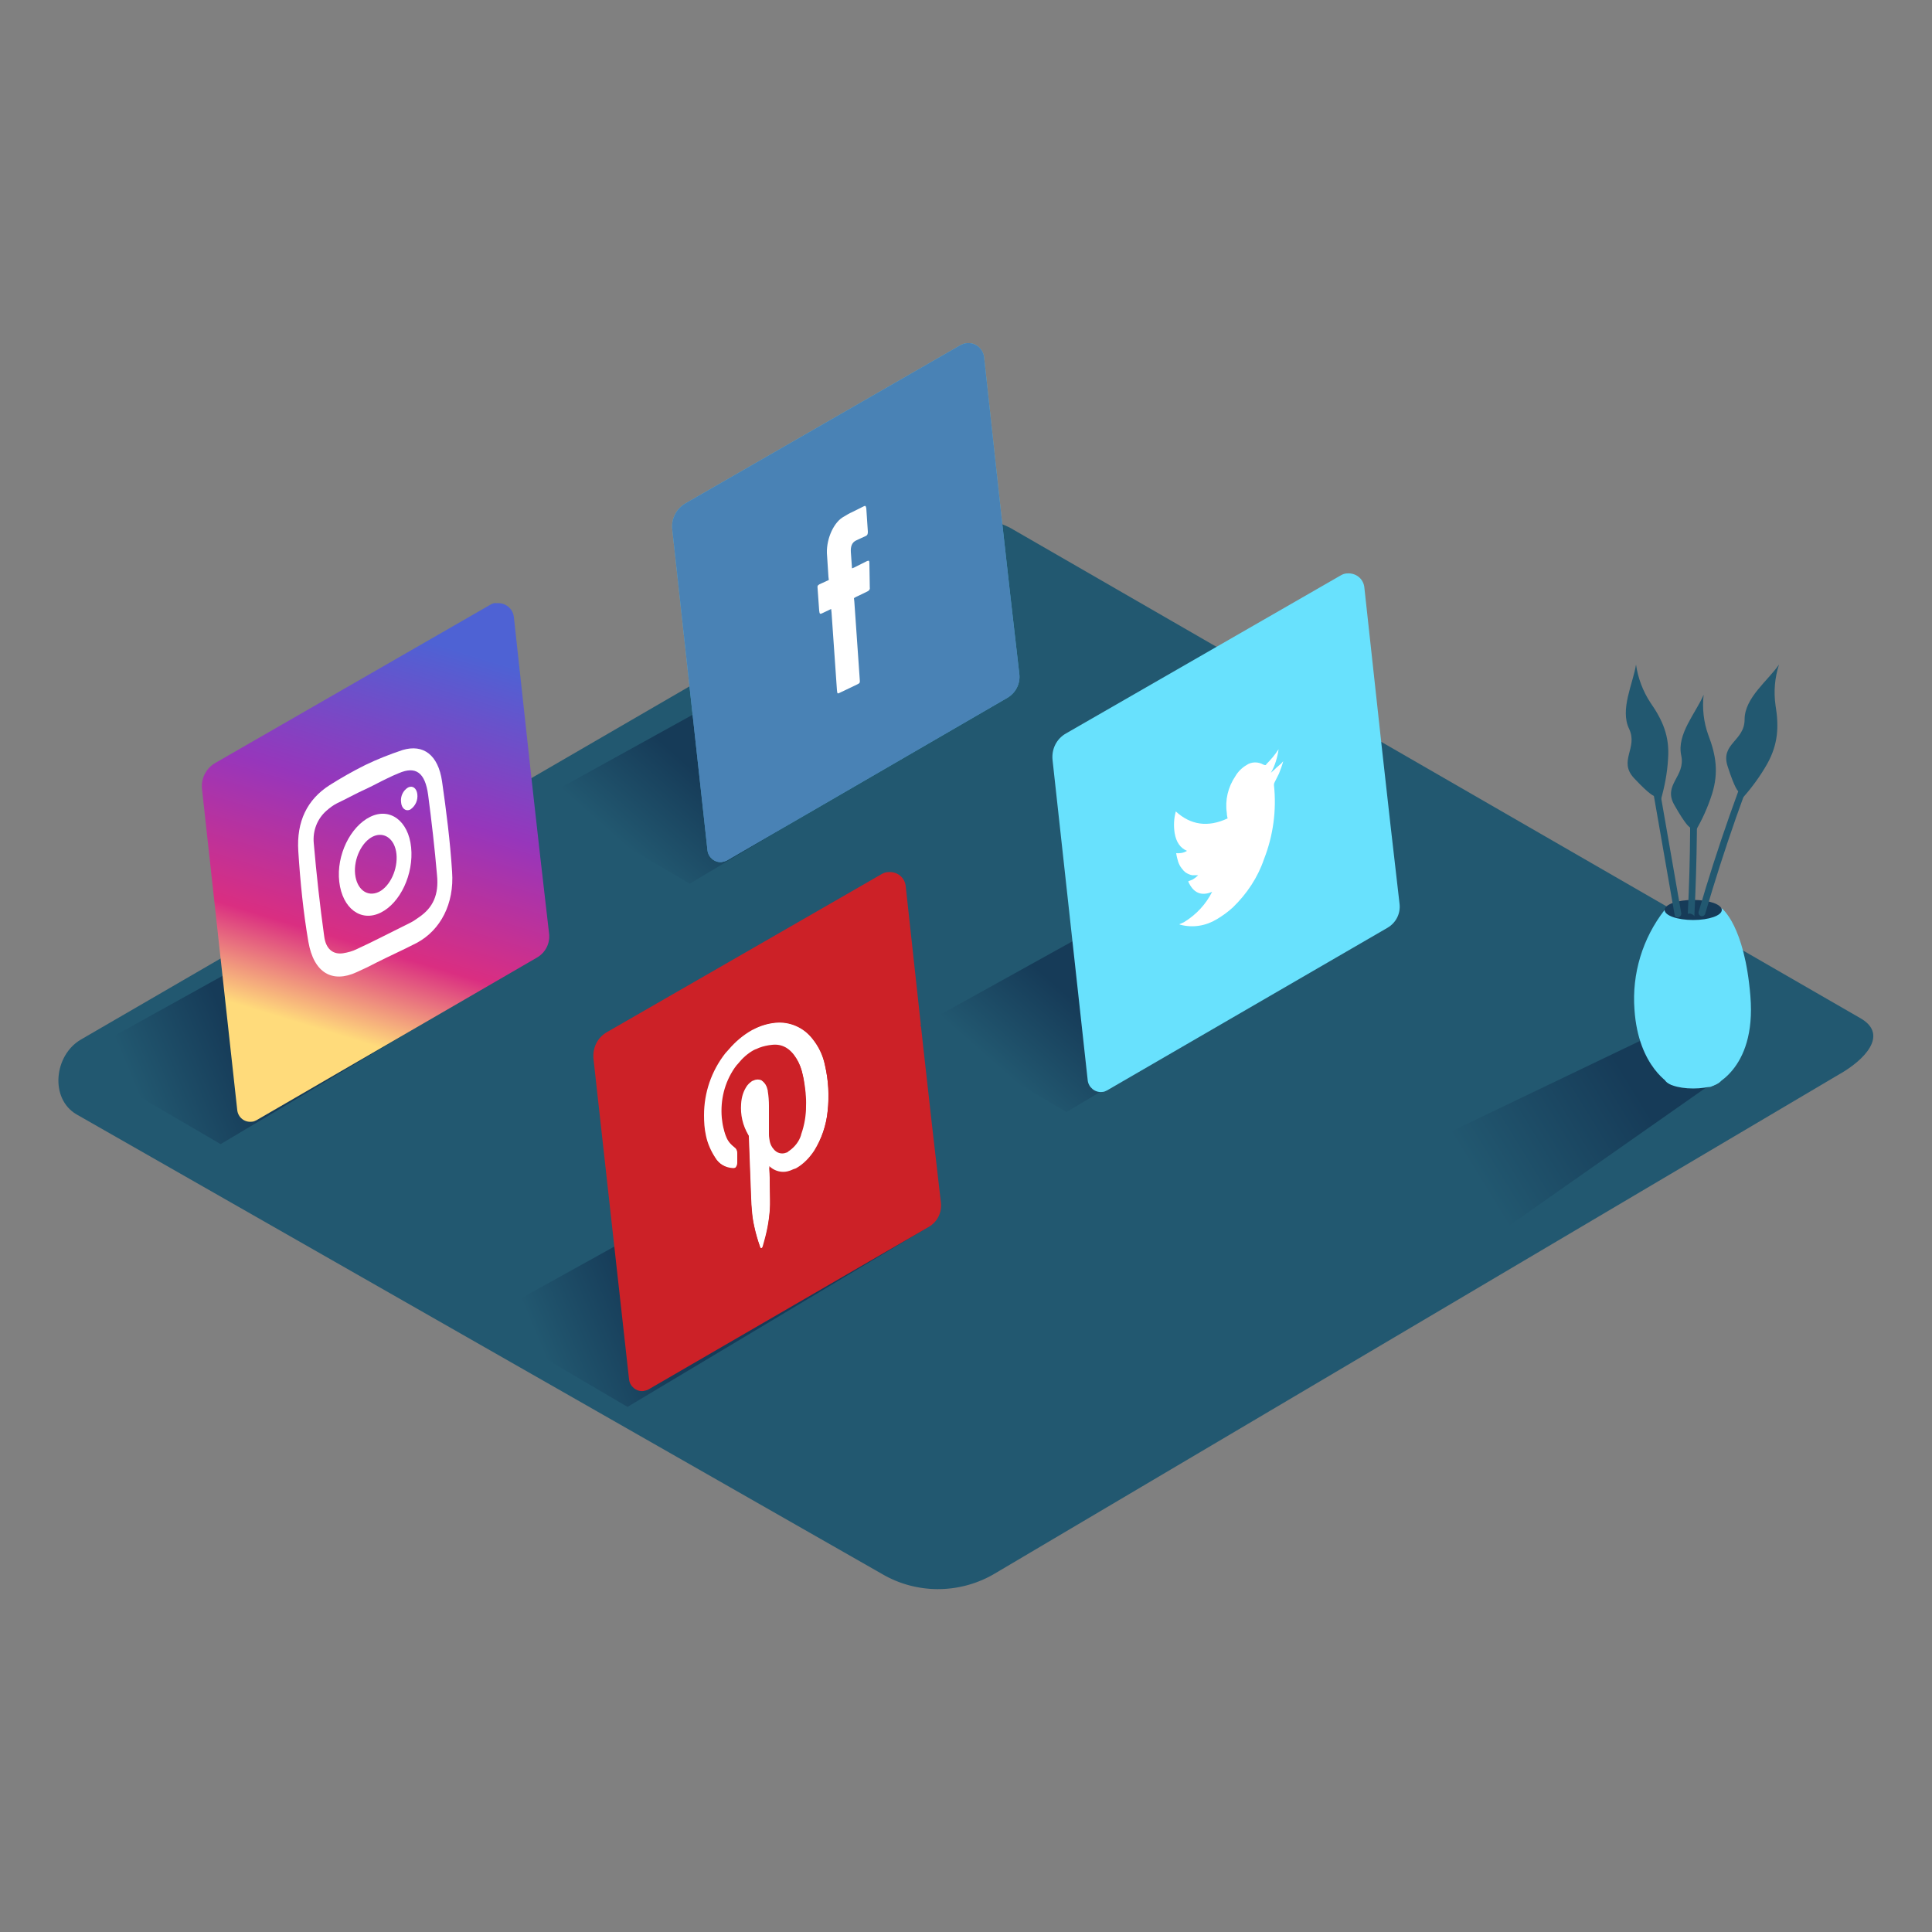 <svg transform="scale(1)" version="1.1" id="Layer_1" xmlns="http://www.w3.org/2000/svg" xmlns:xlink="http://www.w3.org/1999/xlink" x="0px" y="0px" viewBox="0 0 500 500" xml:space="preserve" class="show_show__wrapper__graphic__5Waiy "><rect x="0" y="0" width="500" height="500" fill="#808080" stroke="none"/><title>React</title><style type="text/css">
	.st0{fill:#225870;}
	.st1{fill:url(#SVGID_1_);}
	.st2{fill:#68E1FD;}
	.st3{fill:#163B58;}
	.st4{fill:url(#SVGID_00000068660280281746293030000002499643222788640148_);}
	.st5{fill:#CC2127;}
	.st6{fill:#FFFFFF;}
	.st7{fill:url(#SVGID_00000090281667925132586970000003225089498992764331_);}
	.st8{fill:url(#SVGID_00000016034832227990726350000012017825597981207216_);}
	.st9{fill:url(#SVGID_00000180333836692396562850000000387214313147582093_);}
	.st10{fill:url(#SVGID_00000178923840595198721900000011968966450811697301_);}
	.st11{opacity:0.53;fill:#2E2E75;enable-background:new    ;}
</style><path class="st0" id="field" d="M257,407.5l218.7-129.3c7-3.9,12.9-10.3,6.1-14.5L262.3,137.1c-3.3-2-8.3-3.4-11.6-1.4L21,269
	c-7,4-8.2,15.3-1.2,19.4l208.4,118.9C237,412.5,248,412.6,257,407.5z"></path><g id="plant"><linearGradient id="SVGID_1_" gradientUnits="userSpaceOnUse" x1="422.637" y1="221.095" x2="382.587" y2="196.545" gradientTransform="matrix(1 0 0 -1 0 502)"><stop offset="0" style="stop-color: rgb(22, 59, 88);"></stop><stop offset="1" style="stop-color: rgb(34, 88, 112);"></stop></linearGradient><polyline class="st1" points="424.4,269.4 370.6,295.2 380,324.6 448.6,276.5 	"></polyline><path class="st2" d="M430.8,235.5c-5.7,7.3-8.5,16.5-7.8,25.8c1,15,9.5,19.4,9.5,19.4l10.1,0.6c0,0,12-3.9,10.4-23.5
		c-1.5-18.4-7.4-22.7-7.4-22.7"></path><ellipse class="st3" cx="438.2" cy="235.5" rx="7.4" ry="2.6"></ellipse><ellipse class="st2" cx="438.2" cy="279.1" rx="7.4" ry="2.6"></ellipse><path class="st0" d="M435.1,236.3l-9-51.6c-0.2-1.1-1.9-0.6-1.7,0.5l9,51.6C433.6,237.9,435.3,237.4,435.1,236.3z"></path><path class="st0" d="M436.8,236.5c0.3-0.1,0.6-0.1,0.8,0c0.4,0.1,0.7,0.3,0.9,0.6c0.7-14.4,0.9-28.8,0.4-43.2c0-1.1-1.8-1.1-1.8,0
		C437.6,208.1,437.5,222.3,436.8,236.5z"></path><path class="st0" d="M457,186.5c-6.7,16.2-12.5,32.7-17.4,49.5c-0.1,0.5,0.2,1,0.7,1.1c0.4,0.1,0.9-0.2,1-0.6
		c4.9-16.8,10.7-33.4,17.4-49.5C459.1,185.9,457.4,185.4,457,186.5z"></path><path class="st0" d="M428.1,206c0,0-1-0.1-5.2-4.6s1.1-7.8-1.3-12.8s1-11.6,1.8-16.6c0.5,3.5,1.8,6.9,3.7,9.8
		c3.2,4.6,5,8.7,4.6,14.5c-0.2,3.7-0.9,7.3-1.9,10.8"></path><path class="st0" d="M437.2,214c0,0-0.9-0.4-3.9-5.7s3-7.3,1.8-12.8s3.8-11,5.8-15.7c-0.4,3.5,0,7.1,1.2,10.4c2,5.2,2.7,9.7,1,15.2
		c-1.1,3.5-2.6,6.8-4.5,10"></path><path class="st0" d="M449.8,204.7c0,0-0.8-0.5-2.7-6.4s4.4-6.5,4.4-12.1s6-10,8.9-14.2c-1.1,3.4-1.4,7-0.9,10.5
		c0.9,5.5,0.7,10-2.1,15.1c-1.8,3.2-4,6.2-6.4,8.9"></path></g><g id="pinterest"><linearGradient id="SVGID_00000173856230461970023140000012934955655575529102_" gradientUnits="userSpaceOnUse" x1="166.38" y1="163.579" x2="140.13" y2="152.609" gradientTransform="matrix(1 0 0 -1 0 502)"><stop offset="0" style="stop-color: rgb(22, 59, 88);"></stop><stop offset="1" style="stop-color: rgb(34, 88, 112);"></stop></linearGradient><polyline points="196.3,301.9 124.4,341.8 
		162.4,364.1 240.3,317.5 	" style="fill: url(&quot;#SVGID_00000173856230461970023140000012934955655575529102_&quot;);"></polyline><path class="st5" d="M228.2,226.2l-71.1,40.9c-2.5,1.4-3.8,4.1-3.5,7l9.2,82.9c0.2,1.8,1.9,3.2,3.7,3c0.5-0.1,0.9-0.2,1.3-0.4
		l72.6-42.1c2.2-1.3,3.4-3.7,3.1-6.3c-3.2-27.4-6-53.2-9.1-81.8c-0.2-2.3-2.2-3.9-4.5-3.7C229.3,225.7,228.7,225.9,228.2,226.2z"></path><path class="st6" d="M194.8,266.4l0.2-0.1c1.8-0.9,3.7-1.5,5.6-1.7c3.7-0.4,7.4,1.2,9.7,4.2c1.6,2,2.7,4.3,3.2,6.8
		c0.9,3.9,1.1,7.9,0.7,11.9c-0.3,3.7-1.6,7.2-3.5,10.3c-1.2,1.8-2.7,3.4-4.6,4.5l-0.2,0.1l-0.3,0.1l-0.3,0.1c-0.3,0.1-0.6,0.3-1,0.4
		c-1.4,0.5-3,0.3-4.3-0.5c-0.3-0.2-0.6-0.4-0.9-0.7c0,1,0.1,1.9,0.1,2.9c0,2.3,0.1,4.6,0.1,7c-0.1,3-0.6,6.1-1.4,9
		c-0.2,0.6-0.3,1.2-0.5,1.8c0,0.1-0.1,0.3-0.2,0.4c-0.1,0.1-0.1,0.1-0.2,0.1c-0.2,0-0.3-0.2-0.3-0.3c-0.7-1.8-1.2-3.7-1.6-5.6
		c-0.3-1.4-0.5-2.7-0.6-4.1c-0.2-1.9-0.2-3.8-0.3-5.8c-0.2-4.4-0.3-8.7-0.5-13.1c0-0.2-0.1-0.4-0.2-0.5c-0.7-1.2-1.3-2.6-1.6-4
		c-0.3-1.4-0.4-2.7-0.3-4.1c0.1-1.7,0.6-3.4,1.6-4.8l0.1-0.1c0.3-0.4,0.7-0.7,1.1-1l0.2-0.1l0.3-0.1c0.6-0.3,1.4-0.3,2,0
		c0.9,0.6,1.5,1.5,1.7,2.5c0.1,0.2,0.1,0.3,0.1,0.5c0.2,1.2,0.3,2.5,0.3,3.8c0,2.5,0,5,0,7.4c0,0.6,0.1,1.1,0.2,1.7
		c0.1,0.6,0.4,1.3,0.8,1.8c0.8,1.1,2.2,1.5,3.4,0.9l0.3-0.1l0.1-0.1l0.1-0.1l0.3-0.2c1.4-1,2.5-2.4,3-4c0-0.1,0.1-0.2,0.1-0.4
		c0.8-2.3,1.2-4.7,1.2-7.1c0-2.3-0.2-4.7-0.6-7c-0.1-0.3-0.1-0.6-0.2-0.9c-0.3-1.5-0.8-2.9-1.6-4.2c-1.6-2.6-3.7-3.8-6.3-3.5
		c-0.3,0-0.5,0.1-0.8,0.1c-1.2,0.2-2.3,0.5-3.3,1l-0.3,0.1l-0.4,0.2c-1.6,0.9-2.9,2.1-4.1,3.6l-0.2,0.2c-0.1,0.1-0.2,0.3-0.3,0.4
		s-0.2,0.3-0.3,0.4c-2.6,3.8-3.7,8.3-3.3,12.9c0.1,0.8,0.2,1.7,0.4,2.5c0.2,0.8,0.4,1.6,0.7,2.3c0.4,1.1,1.1,2,2.1,2.7
		c0.3,0.2,0.6,0.6,0.7,1c0.1,0.2,0.1,0.5,0.1,0.7c0,0.8,0,1.6,0,2.4c0,0.4-0.1,0.8-0.4,1.2c-0.1,0.1-0.1,0.1-0.2,0.1
		c-0.1,0.1-0.3,0.1-0.5,0.1c-2-0.1-3.8-1.1-4.8-2.9c-1.2-1.7-2-3.7-2.4-5.7c-0.4-1.7-0.6-3.5-0.5-5.3c0-5.8,1.9-11.4,5.5-16
		c0.3-0.4,0.6-0.7,0.9-1c1.7-2,3.7-3.7,6-5L194.8,266.4z"></path><path class="st5" d="M219.3,262.6c3.8,4.9,6.2,10.7,7.1,16.8c0.5,2.9,0.7,5.7,0.7,8.6c-0.2,11-3.4,20.8-9.6,29.1
		c-2.9,4-6.6,7.4-11,9.8c-1.2,0.6-2.5,1.2-3.8,1.7c-2.9,1-6,1.4-9.1,1.2c-5.8-0.6-11.2-3.4-14.9-7.9c-3.3-3.8-5.6-8.2-6.9-13
		l-0.4-1.4l-0.6-2.7c0-0.1,0-0.3,0-0.5c-0.2-1.7-0.5-3.4-0.6-5.2c-0.7-9.6,1.4-19.2,6-27.6c2.9-5.6,7.1-10.3,12.4-13.8
		c0.4-0.2,0.7-0.5,1-0.7l2.3-1.2c0.1,0,0.1,0,0.2,0c0.7-0.3,1.3-0.6,2-0.8c3.4-1.3,7-1.7,10.5-1.2
		C210.3,254.6,215.3,257.5,219.3,262.6z M214.2,287.6c0.5-4,0.2-8-0.7-11.9c-0.5-2.5-1.6-4.8-3.2-6.8c-2.3-3-6-4.6-9.7-4.2
		c-2,0.2-3.9,0.8-5.6,1.7l-0.2,0.1l-0.2,0.1c-2.3,1.3-4.3,3-6,5c-0.3,0.3-0.6,0.7-0.9,1c-3.6,4.6-5.5,10.2-5.5,16
		c0,1.8,0.1,3.5,0.5,5.3c0.4,2,1.3,4,2.4,5.7c1,1.7,2.8,2.8,4.8,2.9c0.2,0,0.3,0,0.5-0.1c0.1,0,0.1-0.1,0.2-0.1
		c0.3-0.3,0.5-0.8,0.4-1.2c0-0.8-0.1-1.6,0-2.4c0-0.2,0-0.5-0.1-0.7c-0.1-0.4-0.3-0.8-0.7-1c-0.9-0.7-1.6-1.6-2.1-2.7
		c-0.3-0.7-0.6-1.5-0.7-2.3c-0.2-0.8-0.3-1.6-0.4-2.5c-0.5-4.5,0.7-9.1,3.3-12.9l0.3-0.4l0.3-0.4l0.2-0.2c1.1-1.4,2.4-2.6,4-3.5
		l0.4-0.2l0.3-0.1c1-0.5,2.2-0.9,3.3-1c0.3,0,0.5-0.1,0.8-0.1c2.6-0.2,4.7,1,6.3,3.5c0.8,1.3,1.3,2.7,1.6,4.2
		c0.1,0.3,0.1,0.6,0.2,0.9c0.4,2.3,0.7,4.6,0.6,7c0,2.4-0.4,4.8-1.2,7.1c0,0.1-0.1,0.2-0.1,0.4c-0.5,1.6-1.6,3-3,4l-0.3,0.2
		l-0.1,0.1l-0.1,0.1l-0.3,0.1c-1.2,0.5-2.6,0.1-3.3-1c-0.4-0.5-0.7-1.1-0.8-1.8c-0.1-0.6-0.2-1.1-0.2-1.7c0-2.5,0-5,0-7.4
		c0-1.3-0.1-2.5-0.3-3.8c0-0.2-0.1-0.3-0.1-0.5c-0.2-1-0.8-1.9-1.7-2.5c-0.6-0.3-1.4-0.3-2,0l-0.3,0.1l-0.2,0.1
		c-0.4,0.3-0.8,0.6-1.1,1l-0.1,0.1c-1,1.4-1.5,3-1.6,4.8c-0.1,1.4,0,2.8,0.3,4.1c0.3,1.4,0.9,2.8,1.6,4c0.1,0.1,0.1,0.3,0.1,0.4
		c0.2,4.5,0.3,8.9,0.5,13.3c0.1,1.9,0.1,3.9,0.3,5.8c0.1,1.4,0.3,2.8,0.6,4.1c0.4,1.9,1,3.8,1.6,5.6c0.1,0.2,0.2,0.3,0.3,0.3
		c0,0,0.1,0,0.1,0c0.1-0.1,0.2-0.2,0.2-0.3c0.2-0.7,0.4-1.3,0.5-1.9c0.8-2.9,1.3-6,1.4-9c0.1-2.3-0.1-4.6-0.1-7c0-1,0-1.9-0.1-2.9
		c0.3,0.2,0.6,0.5,0.9,0.7c1.3,0.8,2.9,1,4.3,0.5c0.3-0.1,0.6-0.2,1-0.4l0.3-0.1l0.3-0.1l0.2-0.1c1.9-1.1,3.5-2.6,4.6-4.5
		C212.6,294.8,213.8,291.3,214.2,287.6"></path></g><g id="ig"><linearGradient id="SVGID_00000094587574793813039120000007431344156278217891_" gradientUnits="userSpaceOnUse" x1="61.109" y1="231.513" x2="34.849" y2="220.543" gradientTransform="matrix(1 0 0 -1 0 502)"><stop offset="0" style="stop-color: rgb(22, 59, 88);"></stop><stop offset="1" style="stop-color: rgb(34, 88, 112);"></stop></linearGradient><polyline points="91,234 19.1,273.9 57.1,296.1 
		135.1,249.6 	" style="fill: url(&quot;#SVGID_00000094587574793813039120000007431344156278217891_&quot;);"></polyline><linearGradient id="SVGID_00000066511418831646207310000000778074012336099206_" gradientUnits="userSpaceOnUse" x1="83.827" y1="235.271" x2="114.177" y2="335.061" gradientTransform="matrix(1 0 0 -1 0 502)"><stop offset="0" style="stop-color: rgb(255, 219, 123);"></stop><stop offset="0.23" style="stop-color: rgb(218, 46, 129);"></stop><stop offset="0.59" style="stop-color: rgb(151, 54, 187);"></stop><stop offset="1" style="stop-color: rgb(78, 98, 212);"></stop></linearGradient><path d="M126.9,156.5l-71.1,40.9
		c-2.5,1.4-3.9,4.2-3.5,7l9.1,82.9c0.2,1.8,1.8,3.2,3.7,3c0.5,0,0.9-0.2,1.3-0.4l72.6-42.1c2.2-1.3,3.4-3.7,3.1-6.2
		c-3.2-27.4-6-53.2-9.1-81.8c-0.2-2.3-2.2-3.9-4.5-3.7C127.9,156,127.4,156.2,126.9,156.5z" style="fill: url(&quot;#SVGID_00000066511418831646207310000000778074012336099206_&quot;);"></path><path class="st6" d="M105.6,203.8c1.2-0.6,2.2,0.2,2.4,1.7c0.2,1.6-0.5,3.1-1.8,4c-1.2,0.6-2.3-0.3-2.4-1.9
		C103.6,206.1,104.3,204.6,105.6,203.8z"></path><path class="st6" d="M95.8,211.4c5.1-2.5,9.9,1,10.6,7.9s-2.8,14.4-7.9,16.9s-9.9-1.1-10.7-8S90.7,213.9,95.8,211.4z M98.1,230.8
		c2.9-1.5,4.9-5.9,4.5-9.8s-3.2-5.9-6.1-4.5s-5,5.8-4.6,9.7S95,232.3,98.1,230.8L98.1,230.8"></path><path class="st6" d="M114.4,202.2c1.1,7.7,2.1,15.5,2.6,23.4c0.6,8.3-3,15.1-9.1,18.4c-1,0.5-2,1-3,1.5c-1.7,0.8-3.3,1.6-5,2.4
		s-3.2,1.6-4.8,2.4l-2.8,1.3c-6.3,2.9-11.1,0.2-12.5-7.9c-1.3-7.6-2.1-15.5-2.6-23.4c-0.5-7.7,2.3-13.4,8.1-17.1
		c3-1.9,6-3.6,9.2-5.2c3.1-1.5,6.4-2.8,9.7-3.9C109.6,192.5,113.4,195.4,114.4,202.2z M113.1,226.5c-0.6-7-1.4-13.9-2.3-20.8
		c-0.8-5.8-3.2-7.5-7.6-5.6c-1,0.4-2.1,0.9-3.1,1.4c-1.7,0.8-3.3,1.7-5,2.5c-1.5,0.7-3,1.4-4.5,2.2c-1.1,0.6-2.2,1.1-3.4,1.7
		c-1,0.5-1.9,1.2-2.7,1.9c-2.4,2.1-3.6,5.2-3.3,8.4c0.7,8.1,1.6,16.2,2.7,24.1c0.4,3.3,2.3,4.8,4.9,4.4c1.2-0.2,2.4-0.5,3.6-1.1
		c2.2-1,4.4-2.1,6.6-3.2c2.4-1.2,4.8-2.4,7.2-3.6c0.8-0.4,1.5-0.9,2.2-1.4C112.1,234.9,113.6,231.5,113.1,226.5"></path></g><g id="twt"><linearGradient id="SVGID_00000152248199577681100270000003626537230490499767_" gradientUnits="userSpaceOnUse" x1="285.35" y1="236.59" x2="268.04" y2="217.02" gradientTransform="matrix(1 0 0 -1 0 502)"><stop offset="0" style="stop-color: rgb(22, 59, 88);"></stop><stop offset="1" style="stop-color: rgb(34, 88, 112);"></stop></linearGradient><polyline points="310,225.6 238.1,265.5 
		276,287.8 354,241.2 	" style="fill: url(&quot;#SVGID_00000152248199577681100270000003626537230490499767_&quot;);"></polyline><path class="st2" d="M347,148.9l-71.1,40.9c-2.5,1.4-3.8,4.1-3.5,6.9l9.1,82.9c0.2,1.8,1.9,3.2,3.7,3c0.5,0,0.9-0.2,1.3-0.4
		l72.6-42.1c2.2-1.3,3.4-3.7,3.1-6.2c-3.2-27.4-6-53.2-9.1-81.8c-0.2-2.3-2.2-3.9-4.5-3.7C348.1,148.4,347.5,148.6,347,148.9z"></path><path class="st6" d="M332.1,197L332.1,197c-0.3,1.1-0.7,2.2-1.1,3.2c-0.4,0.8-0.8,1.6-1.2,2.4c-0.1,0.2-0.1,0.4-0.1,0.6
		c0.7,6.5-0.2,13.1-2.6,19.2c-1.6,4.7-4.4,8.9-8,12.4c-1.3,1.2-2.7,2.2-4.2,3.1c-2.8,1.7-6.2,2.3-9.5,1.4l-0.2-0.1
		c0.5-0.2,0.9-0.4,1.3-0.6c3.1-1.9,5.6-4.6,7.2-7.8c-2.8,1.2-4.9,0.3-6.2-2.7c0.4-0.2,0.8-0.3,1.2-0.5c0.5-0.3,1-0.7,1.4-1.1
		c-0.5,0-1,0-1.6,0c-0.5-0.1-1-0.3-1.5-0.6c-0.5-0.3-0.9-0.8-1.2-1.2c-0.4-0.5-0.7-1.1-0.9-1.7c-0.2-0.7-0.4-1.4-0.5-2.2
		c1,0.1,2-0.1,2.8-0.6c-1.7-0.7-2.8-2.2-3.2-4.6c-0.3-1.9-0.2-3.8,0.3-5.6c3.8,3.5,8.3,4.2,13.4,1.8c-0.1-0.5-0.2-0.9-0.2-1.4
		c-0.5-3.3,0.3-6.7,2.2-9.5c0.7-1.2,1.7-2.2,2.9-2.9c1.3-0.9,3-0.9,4.4-0.1c0.2,0.1,0.4,0.1,0.5,0.1c0.1,0,0.2-0.1,0.2-0.2
		c1.2-1.2,2.3-2.5,3.2-3.9c-0.3,2.1-0.9,4.2-2,6.1c0.3-0.3,0.7-0.6,1-0.9s0.7-0.7,1.1-1S331.8,197.4,332.1,197z"></path></g><g id="fb"><linearGradient id="SVGID_00000039839409193436899650000015499243975297180567_" gradientUnits="userSpaceOnUse" x1="187.715" y1="295.584" x2="170.025" y2="275.634" gradientTransform="matrix(1 0 0 -1 0 502)"><stop offset="0" style="stop-color: rgb(22, 59, 88);"></stop><stop offset="1" style="stop-color: rgb(34, 88, 112);"></stop></linearGradient><polyline points="212.5,166.6 140.5,206.4 
		178.5,228.7 256.5,182.1 	" style="fill: url(&quot;#SVGID_00000039839409193436899650000015499243975297180567_&quot;);"></polyline><path class="st2" d="M248.6,89.3l-71.1,40.9c-2.5,1.4-3.9,4.2-3.5,7l9.1,82.9c0.2,1.8,1.9,3.2,3.7,3c0.4-0.1,0.9-0.2,1.3-0.4
		l72.6-42.1c2.2-1.3,3.4-3.7,3.1-6.2c-3.2-27.4-6-53.2-9.1-81.8c-0.2-2.3-2.2-4-4.4-3.8C249.8,88.8,249.2,89,248.6,89.3z"></path><path class="st11" d="M248.6,89.3l-71.1,40.9c-2.5,1.4-3.9,4.2-3.5,7l9.1,82.9c0.2,1.8,1.9,3.2,3.7,3c0.4-0.1,0.9-0.2,1.3-0.4
		l72.6-42.1c2.2-1.3,3.4-3.7,3.1-6.2c-3.2-27.4-6-53.2-9.1-81.8c-0.2-2.3-2.2-4-4.4-3.8C249.8,88.8,249.2,89,248.6,89.3z"></path><path class="st6" d="M220.6,132.5l1.2-0.6l1.2-0.6l0.6-0.3c0.4-0.2,0.5,0,0.6,0.6c0.1,2,0.3,4,0.4,6c0,0.6-0.1,0.9-0.5,1.1
		l-1.1,0.5l-1.5,0.7c-1,0.5-1.4,1.5-1.3,3l0.3,4.2c0.2-0.1,0.3-0.1,0.5-0.2l3.4-1.7c0.5-0.2,0.6-0.1,0.6,0.7l0.1,6.1
		c0.1,0.4-0.1,0.8-0.5,1l-1,0.5l-2.1,1l-0.5,0.3l0.1,0.9l1.4,20.1c0.1,0.9,0,1-0.6,1.3l-2.3,1.1l-2.3,1.1c-0.6,0.3-0.6,0.2-0.7-0.7
		l-1.4-20.1l-0.1-0.9l-2.3,1.1c-0.6,0.3-0.7,0.2-0.8-0.7l-0.4-5.6c-0.1-0.8,0-0.9,0.5-1.2l2.4-1.1l-0.1-0.8
		c-0.1-2.1-0.3-4.1-0.4-6.2c-0.1-3.9,1.9-8.1,4.4-9.4C219.2,133.2,219.9,132.8,220.6,132.5z"></path></g></svg>
